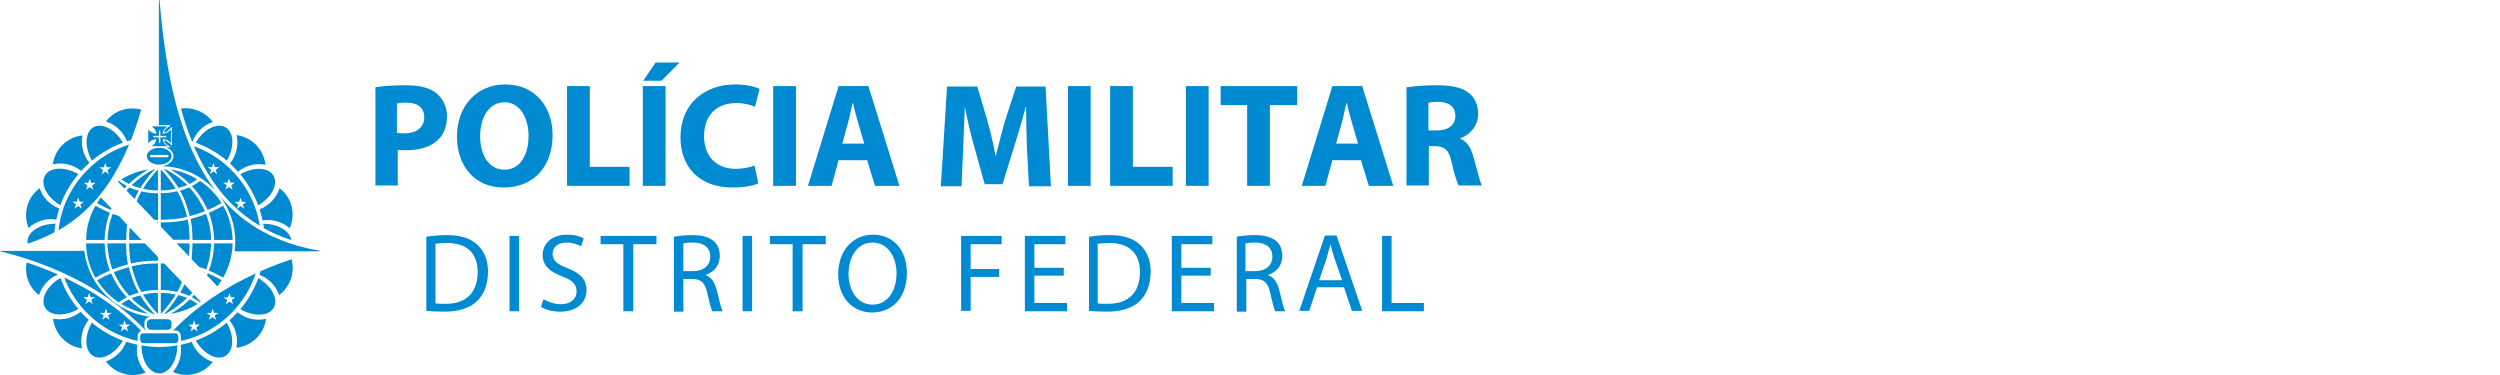 <svg width="160" height="24" viewBox="0 0 160 24" fill="none" xmlns="http://www.w3.org/2000/svg">
<path d="M10.747 8.149C10.605 8.24 10.504 8.372 10.483 8.484C10.625 8.464 10.757 8.383 10.879 8.24L11.001 8.109V9.336L10.879 9.205C10.767 9.083 10.636 9.002 10.483 8.981C10.524 9.113 10.605 9.215 10.737 9.306L10.94 9.428H10.636C10.707 9.458 10.767 9.489 10.828 9.529C11.011 9.651 11.102 9.824 11.102 9.996C11.102 10.179 11.001 10.341 10.828 10.463C10.707 10.544 10.544 10.605 10.372 10.636H10.392C10.432 10.636 10.473 10.638 10.514 10.64C10.554 10.643 10.595 10.646 10.636 10.646H10.656L10.899 10.676H10.909C10.991 10.686 11.072 10.696 11.143 10.717H11.153C11.194 10.727 11.232 10.734 11.27 10.742L11.271 10.742C11.308 10.75 11.347 10.757 11.386 10.767H11.397C11.478 10.788 11.549 10.808 11.62 10.828C11.63 10.828 11.63 10.828 11.64 10.838C11.676 10.849 11.714 10.861 11.752 10.874C11.79 10.887 11.828 10.899 11.863 10.909C11.868 10.909 11.871 10.912 11.874 10.915C11.876 10.917 11.879 10.92 11.884 10.92C11.919 10.935 11.955 10.947 11.99 10.96C12.026 10.973 12.061 10.986 12.097 11.001C12.102 11.001 12.107 11.003 12.112 11.006C12.117 11.008 12.122 11.011 12.127 11.011C12.198 11.041 12.259 11.072 12.32 11.102C12.325 11.107 12.33 11.11 12.335 11.112C12.34 11.115 12.345 11.117 12.351 11.123L12.533 11.214C12.543 11.224 12.564 11.234 12.574 11.234C12.635 11.265 12.685 11.295 12.746 11.336C12.757 11.341 12.764 11.346 12.772 11.351C12.779 11.356 12.787 11.361 12.797 11.366C12.848 11.396 12.899 11.427 12.949 11.468C12.959 11.473 12.97 11.48 12.98 11.488C12.99 11.495 13 11.503 13.01 11.508C13.061 11.539 13.101 11.569 13.142 11.61C13.152 11.62 13.165 11.63 13.178 11.64C13.19 11.65 13.203 11.66 13.213 11.671L13.335 11.762C13.365 11.782 13.396 11.813 13.416 11.833C13.447 11.863 13.477 11.894 13.518 11.924L13.69 12.097C13.751 12.158 13.802 12.219 13.852 12.28C13.568 11.914 13.305 11.528 13.061 11.123C12.716 10.544 12.401 9.925 12.117 9.235C11.153 6.901 10.534 3.917 10.209 0.02C10.209 0.01 10.199 0 10.189 0C10.179 0 10.169 0.01 10.169 0.02V8.007H10.92L10.747 8.149Z" fill="#008AD2"/>
<path d="M8.129 9.042C8.21 9.012 8.291 8.991 8.383 8.971C8.626 8.352 8.839 7.703 9.032 7.012C8.677 6.921 8.291 6.911 7.916 7.012C7.439 7.134 7.053 7.418 6.779 7.774C7.378 7.966 7.885 8.423 8.129 9.042Z" fill="#008AD2"/>
<path d="M14.715 10.463C14.756 10.504 14.796 10.542 14.837 10.58C14.877 10.618 14.918 10.656 14.959 10.696C15.05 10.788 15.141 10.889 15.233 10.991C15.73 10.575 16.379 10.432 16.988 10.544C16.938 10.077 16.735 9.621 16.369 9.255C16.024 8.91 15.588 8.707 15.141 8.646C15.283 9.276 15.141 9.945 14.715 10.463Z" fill="#008AD2"/>
<path d="M16.613 13.396C16.684 13.629 16.755 13.863 16.806 14.106C17.445 14.005 18.074 14.198 18.541 14.604C18.734 14.167 18.785 13.67 18.653 13.183C18.531 12.706 18.247 12.32 17.892 12.046C17.699 12.645 17.242 13.152 16.613 13.396Z" fill="#008AD2"/>
<path d="M16.674 17.354C16.653 17.435 16.633 17.506 16.603 17.587C17.212 17.82 17.658 18.297 17.861 18.886C18.237 18.602 18.531 18.196 18.663 17.709C18.764 17.333 18.754 16.948 18.663 16.593C17.973 16.816 17.313 17.08 16.674 17.354Z" fill="#008AD2"/>
<path d="M14.969 20.226C15.009 20.185 15.047 20.145 15.085 20.104C15.124 20.063 15.162 20.023 15.202 19.982C15.72 20.408 16.39 20.55 17.029 20.408C16.968 20.855 16.765 21.291 16.42 21.636C16.055 22.002 15.598 22.205 15.131 22.255C15.243 21.646 15.101 20.997 14.685 20.5C14.73 20.454 14.778 20.408 14.827 20.363C14.875 20.317 14.923 20.271 14.969 20.226Z" fill="#008AD2"/>
<path d="M5.196 10.94C5.237 10.899 5.275 10.859 5.313 10.818C5.351 10.778 5.389 10.737 5.429 10.696C5.521 10.605 5.622 10.514 5.724 10.422C5.308 9.925 5.166 9.276 5.277 8.667C4.81 8.717 4.354 8.92 3.988 9.286C3.643 9.631 3.44 10.067 3.379 10.514C4.009 10.382 4.678 10.524 5.196 10.94Z" fill="#008AD2"/>
<path d="M3.795 13.345C3.187 13.112 2.74 12.635 2.537 12.046C2.151 12.33 1.867 12.736 1.735 13.223C1.614 13.7 1.654 14.167 1.827 14.593C2.294 14.157 2.943 13.944 3.603 14.056C3.653 13.812 3.724 13.579 3.795 13.345Z" fill="#008AD2"/>
<path d="M5.673 20.469C5.632 20.429 5.592 20.39 5.551 20.352C5.511 20.314 5.47 20.276 5.429 20.236C5.384 20.19 5.338 20.142 5.292 20.094C5.247 20.046 5.201 19.997 5.155 19.952C4.658 20.368 4.009 20.51 3.4 20.398C3.45 20.865 3.653 21.322 4.019 21.687C4.364 22.032 4.8 22.235 5.247 22.296C5.115 21.657 5.257 20.987 5.673 20.469Z" fill="#008AD2"/>
<path d="M8.788 22.062C8.545 22.012 8.312 21.941 8.078 21.87C7.845 22.479 7.368 22.925 6.779 23.128C7.063 23.514 7.469 23.798 7.956 23.93C8.433 24.052 8.9 24.011 9.326 23.838C8.89 23.372 8.677 22.722 8.788 22.062Z" fill="#008AD2"/>
<path d="M12.269 21.88C12.036 21.951 11.803 22.022 11.559 22.073C11.66 22.712 11.468 23.341 11.062 23.808C11.498 24.001 11.995 24.052 12.482 23.92C12.959 23.798 13.345 23.514 13.619 23.159C13.02 22.966 12.513 22.509 12.269 21.88Z" fill="#008AD2"/>
<path d="M10.199 22.205C9.803 22.205 9.428 22.174 9.052 22.103C9.052 23.098 9.57 23.899 10.199 23.899C10.828 23.899 11.346 23.098 11.346 22.103C10.97 22.174 10.585 22.205 10.199 22.205Z" fill="#008AD2"/>
<path d="M12.533 21.799C13.03 22.661 13.883 23.098 14.421 22.783C14.969 22.468 15.009 21.515 14.512 20.652C13.924 21.139 13.254 21.525 12.533 21.799Z" fill="#008AD2"/>
<path d="M15.375 11.153C15.862 11.742 16.258 12.411 16.521 13.142C17.384 12.645 17.82 11.792 17.506 11.255C17.201 10.696 16.247 10.656 15.375 11.153Z" fill="#008AD2"/>
<path d="M12.533 9.133C13.264 9.397 13.934 9.793 14.522 10.28C15.02 9.418 14.979 8.464 14.431 8.149C13.873 7.834 13.03 8.271 12.533 9.133Z" fill="#008AD2"/>
<path d="M7.865 9.133C7.368 8.271 6.515 7.834 5.977 8.149C5.429 8.464 5.389 9.418 5.886 10.28C6.464 9.793 7.134 9.407 7.865 9.133Z" fill="#008AD2"/>
<path d="M3.867 13.132C4.13 12.401 4.526 11.732 5.013 11.143C4.151 10.646 3.197 10.686 2.882 11.234C2.568 11.792 3.004 12.635 3.867 13.132Z" fill="#008AD2"/>
<path d="M1.761 15.532C1.763 15.555 1.766 15.578 1.766 15.598C2.375 15.395 2.953 15.151 3.481 14.867L3.486 14.822C3.505 14.653 3.524 14.477 3.552 14.319C2.557 14.319 1.756 14.837 1.756 15.466C1.756 15.486 1.758 15.509 1.761 15.532Z" fill="#008AD2"/>
<path d="M5.013 19.779C4.526 19.191 4.13 18.521 3.867 17.79C3.004 18.287 2.568 19.14 2.882 19.678C3.197 20.236 4.151 20.276 5.013 19.779Z" fill="#008AD2"/>
<path d="M7.865 21.799C7.134 21.535 6.465 21.139 5.876 20.652C5.379 21.515 5.419 22.468 5.967 22.783C6.525 23.098 7.368 22.651 7.865 21.799Z" fill="#008AD2"/>
<path fill-rule="evenodd" clip-rule="evenodd" d="M9.489 9.164C9.631 9.002 9.803 8.92 9.996 8.91C9.976 9.123 9.864 9.265 9.702 9.357H10.717C10.544 9.245 10.443 9.103 10.412 8.9C10.625 8.91 10.798 8.991 10.94 9.154V8.281C10.777 8.464 10.605 8.555 10.412 8.555C10.402 8.393 10.534 8.21 10.717 8.088H9.702C9.874 8.2 9.986 8.342 10.016 8.565C9.793 8.535 9.631 8.454 9.489 8.301V9.164ZM9.813 8.697H10.169V8.352H10.26V8.697H10.636V8.788H10.26V9.144H10.169V8.788H9.813V8.697Z" fill="#008AD2"/>
<path fill-rule="evenodd" clip-rule="evenodd" d="M9.621 10.372C9.763 10.473 9.966 10.534 10.189 10.534C10.412 10.534 10.615 10.473 10.757 10.372C10.899 10.27 10.98 10.138 10.98 9.996C10.98 9.854 10.889 9.722 10.757 9.621C10.615 9.519 10.412 9.458 10.189 9.458C9.966 9.458 9.763 9.519 9.621 9.621C9.479 9.722 9.397 9.854 9.397 9.996C9.397 10.138 9.489 10.27 9.621 10.372ZM9.61 9.966C9.61 9.935 9.631 9.915 9.661 9.915H10.727C10.757 9.915 10.778 9.935 10.778 9.966V10.016C10.778 10.047 10.757 10.067 10.727 10.067H9.661C9.631 10.067 9.61 10.047 9.61 10.016V9.966Z" fill="#008AD2"/>
<path d="M16.532 17.8C16.268 18.531 15.872 19.201 15.385 19.789C16.247 20.287 17.201 20.246 17.516 19.698C17.831 19.14 17.384 18.297 16.532 17.8Z" fill="#008AD2"/>
<path d="M14.096 12.584C15.659 14.441 17.749 15.578 20.439 16.044C20.459 16.044 20.459 16.055 20.459 16.065C20.459 16.075 20.449 16.085 20.439 16.085H15.02V16.044C15.05 15.852 15.06 15.659 15.06 15.466C15.06 14.39 14.695 13.386 14.096 12.584Z" fill="#008AD2"/>
<path fill-rule="evenodd" clip-rule="evenodd" d="M6.282 12.614C5.561 13.467 4.719 14.177 3.745 14.735C3.907 13.233 4.587 11.884 5.602 10.869C6.333 10.128 7.246 9.57 8.261 9.255C7.977 9.935 7.662 10.564 7.317 11.143C7.084 11.549 6.83 11.914 6.556 12.269C6.464 12.391 6.373 12.503 6.282 12.614ZM6.738 10.432L6.647 10.707H6.363L6.596 10.879L6.505 11.153L6.738 10.98L6.972 11.153L6.881 10.879L7.114 10.707H6.83L6.738 10.432ZM5.003 13.183L5.237 13.355L5.145 13.081L5.379 12.909H5.094L5.003 12.635L4.912 12.909H4.628L4.861 13.081L4.77 13.355L5.003 13.183ZM5.835 11.701L5.744 11.427L5.653 11.701H5.368L5.602 11.874L5.511 12.148L5.744 11.975L5.977 12.148L5.886 11.874L6.119 11.701H5.835Z" fill="#008AD2"/>
<path d="M12.636 19.09C12.723 19.179 12.795 19.254 12.848 19.312C12.844 19.317 12.838 19.321 12.831 19.326C12.821 19.333 12.809 19.341 12.797 19.353C12.604 19.211 12.442 19.109 12.28 19.018C12.305 18.993 12.328 18.967 12.351 18.942C12.373 18.917 12.396 18.891 12.422 18.866C12.499 18.948 12.571 19.022 12.635 19.089L12.636 19.09Z" fill="#008AD2"/>
<path d="M12.127 18.937C11.955 18.856 11.772 18.795 11.549 18.734C11.539 18.734 11.528 18.724 11.539 18.724C11.64 18.551 11.721 18.379 11.803 18.196C11.92 18.326 12.033 18.444 12.14 18.555C12.198 18.616 12.256 18.676 12.31 18.734C12.249 18.805 12.188 18.876 12.127 18.937Z" fill="#008AD2"/>
<path d="M10.92 20.084C11.336 19.85 11.762 19.546 12.148 19.16C12.32 19.241 12.462 19.333 12.645 19.454C12.127 19.769 11.539 19.992 10.92 20.084Z" fill="#008AD2"/>
<path d="M11.346 18.683C10.94 18.592 10.666 18.561 10.29 18.561V16.856C10.372 16.866 10.443 16.866 10.514 16.866L10.649 17.009C11.005 17.383 11.344 17.739 11.65 18.054C11.569 18.267 11.457 18.48 11.346 18.683Z" fill="#008AD2"/>
<path d="M10.311 16.648C10.318 16.656 10.326 16.664 10.331 16.674H10.29V16.623C10.296 16.633 10.303 16.641 10.311 16.648Z" fill="#008AD2"/>
<path d="M10.453 20.124C10.453 20.124 10.544 20.053 10.625 19.962C10.93 19.617 11.194 19.262 11.417 18.876V18.886C11.437 18.896 11.468 18.906 11.488 18.906C11.681 18.957 11.833 19.008 11.975 19.069C11.569 19.465 11.133 19.769 10.717 20.012C10.595 20.084 10.453 20.124 10.453 20.124Z" fill="#008AD2"/>
<path d="M8.423 17.049C8.981 16.907 9.387 16.866 10.108 16.856V18.561C9.732 18.561 9.458 18.592 9.052 18.683C8.89 18.419 8.768 18.135 8.667 17.841C8.565 17.536 8.484 17.293 8.423 17.049Z" fill="#008AD2"/>
<path d="M10.108 18.744V20.073C10.108 20.073 10.067 20.053 10.016 20.002C9.682 19.627 9.397 19.251 9.154 18.856C9.509 18.774 9.773 18.744 10.108 18.744Z" fill="#008AD2"/>
<path d="M9.773 19.972C9.854 20.063 9.945 20.134 9.945 20.134C9.935 20.134 9.793 20.094 9.671 20.033C9.245 19.789 8.809 19.485 8.413 19.089C8.565 19.028 8.707 18.977 8.9 18.927C8.92 18.916 8.941 18.906 8.971 18.906V18.896C9.194 19.272 9.468 19.627 9.773 19.972Z" fill="#008AD2"/>
<path d="M8.301 14.563C8.545 14.817 8.799 15.08 9.062 15.354H8.261C8.261 15.05 8.281 14.796 8.301 14.563Z" fill="#008AD2"/>
<path d="M10.382 20.002C10.331 20.053 10.29 20.073 10.29 20.073V18.744C10.625 18.744 10.889 18.774 11.244 18.856C11.001 19.251 10.717 19.627 10.382 20.002Z" fill="#008AD2"/>
<path d="M13.294 17.496C13.599 17.618 13.883 17.76 14.187 17.932L13.913 18.328C13.85 18.26 13.763 18.168 13.656 18.055C13.541 17.933 13.402 17.786 13.244 17.618C13.254 17.577 13.274 17.536 13.294 17.496Z" fill="#008AD2"/>
<path d="M12.057 16.369C11.813 16.115 11.559 15.851 11.305 15.578H12.137C12.127 15.902 12.117 16.166 12.087 16.4L12.057 16.369Z" fill="#008AD2"/>
<path d="M11.064 15.315C10.809 15.05 10.545 14.776 10.29 14.502V14.238C11.031 14.228 11.457 14.197 12.016 14.056C12.097 14.421 12.127 14.796 12.137 15.344H11.092L11.064 15.315Z" fill="#008AD2"/>
<path d="M8.281 11.995C8.454 12.077 8.626 12.137 8.849 12.198H8.89C8.778 12.381 8.697 12.553 8.616 12.736C8.423 12.543 8.251 12.361 8.098 12.198C8.159 12.127 8.22 12.056 8.281 11.995Z" fill="#008AD2"/>
<path d="M7.763 19.454C7.936 19.333 8.078 19.241 8.251 19.16C8.646 19.546 9.062 19.85 9.489 20.084C8.87 19.992 8.281 19.769 7.763 19.454Z" fill="#008AD2"/>
<path d="M8.078 15.354H6.881C6.901 14.817 6.972 14.289 7.215 13.69C7.347 13.741 7.489 13.792 7.621 13.832C7.784 14.005 7.956 14.187 8.139 14.38C8.098 14.654 8.088 14.959 8.078 15.354Z" fill="#008AD2"/>
<path d="M13.71 15.354C13.68 14.796 13.609 14.248 13.365 13.619C13.68 13.487 13.964 13.345 14.279 13.162C14.654 13.812 14.867 14.553 14.888 15.354H13.71Z" fill="#008AD2"/>
<path d="M10.047 14.248H10.108V14.319C10.098 14.309 10.088 14.296 10.077 14.284C10.067 14.271 10.057 14.258 10.047 14.248Z" fill="#008AD2"/>
<path d="M9.052 12.249C9.458 12.34 9.732 12.371 10.108 12.371H10.118V14.076C10.037 14.066 9.956 14.066 9.874 14.066C9.468 13.649 9.083 13.244 8.748 12.888C8.829 12.665 8.931 12.462 9.052 12.249Z" fill="#008AD2"/>
<path d="M7.302 13.523C7.297 13.52 7.292 13.518 7.287 13.518V13.497L7.317 13.528C7.312 13.528 7.307 13.525 7.302 13.523Z" fill="#008AD2"/>
<path d="M7.094 13.436C6.799 13.315 6.505 13.173 6.211 13L6.454 12.635C6.511 12.695 6.588 12.775 6.681 12.871C6.806 13 6.96 13.16 7.134 13.345C7.129 13.36 7.122 13.376 7.114 13.391C7.106 13.406 7.099 13.421 7.094 13.436Z" fill="#008AD2"/>
<path d="M13.02 17.374C13.051 17.394 13.081 17.404 13.112 17.415C13.112 17.427 13.108 17.435 13.105 17.442C13.103 17.447 13.101 17.451 13.101 17.455L13.02 17.374Z" fill="#008AD2"/>
<path d="M7.752 11.842C7.665 11.753 7.593 11.678 7.54 11.62C7.561 11.61 7.581 11.589 7.591 11.569C7.784 11.711 7.946 11.813 8.109 11.904C8.083 11.929 8.06 11.957 8.038 11.985C8.015 12.013 7.992 12.041 7.966 12.066C7.889 11.984 7.816 11.909 7.752 11.842Z" fill="#008AD2"/>
<path d="M12.32 15.578H13.518C13.487 16.116 13.426 16.643 13.193 17.242C13.041 17.181 12.889 17.131 12.737 17.08C12.66 16.997 12.579 16.915 12.498 16.831C12.419 16.75 12.339 16.667 12.259 16.582C12.29 16.298 12.31 15.994 12.32 15.578Z" fill="#008AD2"/>
<path d="M10.079 16.421L10.108 16.451H10.118V16.684C9.367 16.694 8.951 16.724 8.383 16.867C8.311 16.501 8.271 16.126 8.261 15.578H9.276C9.54 15.862 9.814 16.146 10.079 16.421Z" fill="#008AD2"/>
<path d="M8.068 15.578C8.078 16.156 8.109 16.532 8.19 16.917C7.865 17.009 7.53 17.11 7.195 17.242C6.972 16.633 6.901 16.116 6.87 15.578H8.068Z" fill="#008AD2"/>
<path d="M6.688 15.354H5.511C5.521 14.553 5.744 13.802 6.109 13.162C6.424 13.345 6.708 13.487 7.023 13.619C6.789 14.248 6.718 14.806 6.688 15.354Z" fill="#008AD2"/>
<path d="M10.29 12.188V10.859C10.29 10.859 10.331 10.879 10.382 10.93C10.717 11.305 11.001 11.681 11.244 12.076C10.889 12.158 10.615 12.188 10.29 12.188Z" fill="#008AD2"/>
<path d="M13.71 15.578H14.888C14.867 16.379 14.654 17.12 14.279 17.77C13.964 17.587 13.68 17.445 13.365 17.313C13.609 16.684 13.68 16.126 13.71 15.578Z" fill="#008AD2"/>
<path d="M10.016 10.93C10.067 10.879 10.108 10.859 10.108 10.859V12.188C9.773 12.188 9.509 12.158 9.154 12.076C9.397 11.681 9.692 11.305 10.016 10.93Z" fill="#008AD2"/>
<path d="M10.625 10.96C10.544 10.869 10.453 10.798 10.453 10.798C10.453 10.798 10.595 10.838 10.727 10.899C11.143 11.143 11.589 11.447 11.985 11.843C11.833 11.904 11.691 11.955 11.498 12.005C11.478 12.016 11.447 12.026 11.427 12.026V12.036C11.204 11.661 10.93 11.305 10.625 10.96Z" fill="#008AD2"/>
<path d="M11.975 13.873C11.417 14.015 11.011 14.055 10.29 14.066V12.361C10.666 12.361 10.94 12.33 11.346 12.239C11.498 12.503 11.63 12.787 11.732 13.081C11.843 13.386 11.914 13.629 11.975 13.873Z" fill="#008AD2"/>
<path d="M8.91 12.016C8.717 11.965 8.565 11.914 8.423 11.853C8.819 11.468 9.255 11.153 9.692 10.92C9.813 10.849 9.956 10.808 9.956 10.808C9.956 10.808 9.864 10.879 9.783 10.97C9.479 11.315 9.205 11.671 8.981 12.046V12.036C8.973 12.033 8.966 12.03 8.959 12.028C8.94 12.021 8.925 12.016 8.91 12.016Z" fill="#008AD2"/>
<path d="M9.489 10.849C9.073 11.082 8.646 11.386 8.251 11.772C8.078 11.691 7.936 11.6 7.763 11.478C8.281 11.163 8.87 10.94 9.489 10.849Z" fill="#008AD2"/>
<path d="M8.849 18.734C8.636 18.795 8.454 18.866 8.281 18.937C7.987 18.622 7.723 18.267 7.51 17.861C7.418 17.709 7.347 17.567 7.287 17.415C7.601 17.293 7.916 17.191 8.24 17.1C8.301 17.343 8.383 17.587 8.484 17.881C8.586 18.186 8.717 18.46 8.88 18.734H8.849Z" fill="#008AD2"/>
<path d="M11.539 12.198C11.762 12.137 11.945 12.066 12.117 11.995C12.411 12.31 12.675 12.655 12.888 13.071C12.98 13.223 13.051 13.365 13.112 13.518C12.787 13.639 12.472 13.741 12.148 13.832C12.087 13.589 12.005 13.345 11.904 13.051C11.803 12.746 11.671 12.472 11.508 12.198H11.539Z" fill="#008AD2"/>
<path d="M12.32 15.354C12.31 14.766 12.28 14.4 12.198 14.015C12.533 13.924 12.858 13.822 13.183 13.69C13.426 14.299 13.487 14.817 13.518 15.354H12.32Z" fill="#008AD2"/>
<path d="M8.119 19.018C7.946 19.109 7.784 19.221 7.601 19.353C7.033 18.977 6.566 18.5 6.221 17.932C6.515 17.76 6.81 17.618 7.104 17.496C7.175 17.638 7.246 17.78 7.327 17.932C7.55 18.348 7.814 18.703 8.119 19.018Z" fill="#008AD2"/>
<path d="M12.137 11.772C11.752 11.386 11.326 11.082 10.909 10.849C11.539 10.94 12.117 11.163 12.624 11.478C12.452 11.6 12.31 11.691 12.137 11.772Z" fill="#008AD2"/>
<path d="M6.698 15.578C6.718 16.136 6.789 16.684 7.033 17.313C6.718 17.445 6.424 17.587 6.109 17.77C5.734 17.12 5.521 16.379 5.511 15.578H6.698Z" fill="#008AD2"/>
<path d="M12.28 11.914C12.452 11.823 12.614 11.711 12.797 11.579C13.355 11.945 13.832 12.432 14.177 13C13.873 13.172 13.589 13.315 13.284 13.436C13.223 13.294 13.152 13.152 13.071 13C12.848 12.584 12.574 12.229 12.28 11.914Z" fill="#008AD2"/>
<path d="M11.224 21.961H9.164C9.062 21.961 8.981 21.87 8.971 21.748V21.545C8.971 21.423 9.062 21.332 9.164 21.332H11.224C11.336 21.332 11.417 21.423 11.417 21.545V21.748C11.417 21.87 11.325 21.961 11.224 21.961Z" fill="#008AD2"/>
<path d="M9.408 20.875V20.662C9.408 20.54 9.519 20.439 9.661 20.429H10.727C10.869 20.429 10.98 20.54 10.98 20.662V20.875C10.98 21.007 10.869 21.108 10.727 21.108H9.661C9.519 21.108 9.408 20.997 9.408 20.875Z" fill="#008AD2"/>
<path d="M9.347 21.159H9.326C8.423 20.215 7.287 19.282 5.927 18.46C4.303 17.486 2.334 16.654 0.02 16.085L0.01 16.085C0.004 16.079 0.002 16.077 0.001 16.074C0 16.072 0 16.069 0 16.065C0 16.055 0.01 16.055 0.02 16.055H5.399V16.085C5.673 18.287 7.429 20.023 9.641 20.276H9.621C9.519 20.276 9.428 20.317 9.357 20.388C9.286 20.459 9.245 20.55 9.245 20.652V20.906C9.245 20.997 9.286 21.088 9.347 21.159Z" fill="#008AD2"/>
<path fill-rule="evenodd" clip-rule="evenodd" d="M9.032 21.169C8.981 21.19 8.941 21.22 8.9 21.271C8.839 21.332 8.809 21.433 8.809 21.535V21.819C7.571 21.545 6.465 20.926 5.602 20.063C4.952 19.414 4.435 18.632 4.11 17.76C4.689 18.034 5.247 18.328 5.785 18.642C7.033 19.383 8.119 20.236 9.032 21.169ZM5.703 19.292L5.937 19.465L5.845 19.18L6.079 19.018H5.795L5.703 18.744L5.612 19.018H5.328L5.561 19.191L5.47 19.465L5.703 19.292ZM6.779 20.297L7.013 20.469L6.921 20.185L7.155 20.023H6.87L6.779 19.749L6.688 20.023H6.404L6.637 20.195L6.546 20.469L6.779 20.297ZM7.966 21.048L8.2 21.22L8.109 20.936L8.342 20.774H8.058L7.966 20.5L7.875 20.774H7.591L7.824 20.946L7.733 21.22L7.966 21.048Z" fill="#008AD2"/>
<path d="M1.705 16.796C2.395 17.029 3.065 17.283 3.704 17.567C3.116 17.82 2.689 18.308 2.497 18.886C2.141 18.612 1.857 18.226 1.735 17.75C1.654 17.425 1.644 17.1 1.705 16.796Z" fill="#008AD2"/>
<path fill-rule="evenodd" clip-rule="evenodd" d="M14.786 20.063C13.924 20.926 12.817 21.555 11.579 21.819C11.589 21.799 11.589 21.788 11.579 21.788V21.545C11.579 21.433 11.539 21.342 11.488 21.271C11.437 21.2 11.366 21.159 11.285 21.159H11.082C12.462 19.708 14.279 18.46 16.369 17.496C16.044 18.47 15.496 19.353 14.786 20.063ZM14.685 18.754L14.593 19.028L14.309 19.038L14.543 19.201L14.451 19.475L14.685 19.302L14.918 19.475L14.827 19.201L15.06 19.028H14.776L14.685 18.754ZM13.609 19.749L13.518 20.023L13.223 20.033L13.457 20.195L13.365 20.469L13.599 20.297L13.832 20.469L13.741 20.195L13.984 20.023H13.7L13.609 19.749ZM12.422 20.5L12.33 20.774L12.046 20.784L12.28 20.946L12.188 21.22L12.422 21.048L12.655 21.22L12.564 20.946L12.797 20.774H12.513L12.422 20.5Z" fill="#008AD2"/>
<path d="M16.884 14.579C16.875 14.494 16.865 14.402 16.846 14.319C17.79 14.319 18.561 14.786 18.642 15.365C18.013 15.162 17.435 14.908 16.887 14.603L16.884 14.579Z" fill="#008AD2"/>
<path fill-rule="evenodd" clip-rule="evenodd" d="M13.264 11.031C12.949 10.514 12.675 9.956 12.411 9.357C13.315 9.682 14.127 10.199 14.796 10.869C15.75 11.823 16.41 13.061 16.623 14.451C15.253 13.629 14.147 12.503 13.264 11.031ZM13.66 10.97L13.893 11.143L13.802 10.869L14.035 10.696H13.751L13.66 10.422L13.568 10.696H13.284L13.518 10.869L13.426 11.143L13.66 10.97ZM15.486 12.919L15.395 12.645L15.304 12.919H15.02L15.253 13.091L15.162 13.365L15.395 13.193L15.629 13.365L15.537 13.091L15.771 12.919H15.486ZM14.888 12.137L14.796 11.863L15.03 11.691H14.746L14.654 11.417L14.563 11.691H14.279L14.512 11.863L14.421 12.137L14.654 11.965L14.888 12.137Z" fill="#008AD2"/>
<path d="M13.619 7.804C13.03 8.007 12.553 8.454 12.32 9.062C12.315 9.062 12.31 9.06 12.305 9.057C12.3 9.055 12.295 9.052 12.29 9.052C12.026 8.403 11.792 7.713 11.579 6.952C11.853 6.911 12.148 6.921 12.442 7.002C12.929 7.134 13.335 7.429 13.619 7.804Z" fill="#008AD2"/>
<path d="M42.332 5.166L43.498 4H41.961L41.166 5.166H42.332Z" fill="#008AD2"/>
<path d="M42.597 11.894V5.51H41.14V11.894H42.597Z" fill="#008AD2"/>
<path fill-rule="evenodd" clip-rule="evenodd" d="M35.365 8.636C35.365 10.729 34.093 12 32.239 12C30.331 12 29.245 10.57 29.245 8.742C29.245 6.835 30.464 5.404 32.345 5.404C34.279 5.404 35.365 6.888 35.365 8.636ZM30.729 8.715C30.729 9.961 31.311 10.861 32.292 10.861C33.272 10.861 33.828 9.934 33.828 8.689C33.828 7.55 33.272 6.543 32.292 6.543C31.311 6.543 30.729 7.497 30.729 8.715Z" fill="#008AD2"/>
<path fill-rule="evenodd" clip-rule="evenodd" d="M25.96 5.457C25.06 5.457 24.45 5.51 24 5.589H24.026V11.868H25.457V9.589C25.59 9.616 25.775 9.616 25.96 9.616C26.808 9.616 27.523 9.431 28.027 8.954C28.398 8.609 28.609 8.079 28.609 7.444C28.609 6.808 28.318 6.278 27.921 5.96C27.497 5.616 26.861 5.457 25.96 5.457ZM25.907 8.53C25.695 8.53 25.563 8.53 25.43 8.503H25.404V6.622C25.51 6.596 25.722 6.569 26.013 6.569C26.755 6.569 27.152 6.914 27.152 7.497C27.152 8.132 26.675 8.53 25.907 8.53Z" fill="#008AD2"/>
<path d="M37.749 5.51H36.292V11.894H40.292V10.675H37.749V5.51Z" fill="#008AD2"/>
<path d="M48.531 11.736C48.266 11.868 47.657 12 46.888 12C44.69 12 43.55 10.623 43.55 8.795C43.55 6.623 45.113 5.404 47.047 5.404C47.789 5.404 48.372 5.563 48.61 5.696L48.319 6.835C48.027 6.702 47.63 6.596 47.1 6.596C45.961 6.596 45.06 7.285 45.06 8.715C45.06 9.987 45.829 10.808 47.1 10.808C47.524 10.808 48.027 10.702 48.292 10.596L48.531 11.736Z" fill="#008AD2"/>
<path d="M50.941 5.51V11.894H49.484V5.51H50.941Z" fill="#008AD2"/>
<path fill-rule="evenodd" clip-rule="evenodd" d="M53.67 10.252L53.22 11.894H51.71L53.67 5.51H55.577L57.564 11.894H56.001L55.498 10.252H53.67ZM55.312 9.192L54.915 7.841C54.809 7.47 54.677 6.993 54.597 6.596H54.571C54.518 6.781 54.471 7 54.425 7.218C54.379 7.437 54.332 7.655 54.279 7.841L53.908 9.192H55.312Z" fill="#008AD2"/>
<path d="M65.723 9.457C65.697 8.689 65.67 7.762 65.67 6.834H65.644C65.432 7.656 65.167 8.556 64.929 9.298L64.16 11.788H63.021L62.333 9.325C62.121 8.583 61.909 7.656 61.75 6.834C61.735 7.31 61.713 7.816 61.692 8.307L61.691 8.31C61.673 8.721 61.656 9.122 61.644 9.484L61.538 11.921H60.213L60.611 5.536H62.544L63.18 7.682C63.392 8.424 63.578 9.219 63.71 9.96H63.737C63.922 9.219 64.134 8.371 64.346 7.656L65.035 5.536H66.915L67.26 11.921H65.856L65.723 9.457Z" fill="#008AD2"/>
<path d="M69.803 5.51V11.894H68.346V5.51H69.803Z" fill="#008AD2"/>
<path d="M71.048 5.51H72.505V10.675H75.048V11.894H71.048V5.51Z" fill="#008AD2"/>
<path d="M77.353 5.51V11.894H75.896V5.51H77.353Z" fill="#008AD2"/>
<path d="M79.817 6.728H78.121V5.51H83.022V6.728H81.274V11.894H79.817V6.728Z" fill="#008AD2"/>
<path fill-rule="evenodd" clip-rule="evenodd" d="M85.274 10.252L84.823 11.894H83.314L85.274 5.51H87.181L89.168 11.894H87.605L87.102 10.252H85.274ZM86.916 9.192L86.519 7.841C86.413 7.47 86.281 6.993 86.201 6.596H86.174C86.122 6.781 86.075 7 86.029 7.218C85.983 7.436 85.936 7.656 85.883 7.841L85.512 9.192H86.916Z" fill="#008AD2"/>
<path fill-rule="evenodd" clip-rule="evenodd" d="M90.016 5.589C90.493 5.51 91.181 5.457 91.95 5.457C92.903 5.457 93.566 5.589 94.016 5.96C94.387 6.252 94.599 6.702 94.599 7.285C94.599 8.106 94.016 8.662 93.46 8.848V8.874C93.91 9.06 94.148 9.484 94.307 10.066C94.384 10.325 94.457 10.601 94.526 10.86C94.646 11.315 94.753 11.716 94.837 11.868H93.354C93.248 11.682 93.089 11.179 92.903 10.384C92.744 9.589 92.453 9.378 91.87 9.351H91.446V11.868H90.016V5.589ZM92.002 8.344C92.718 8.344 93.142 7.974 93.142 7.417C93.142 6.834 92.744 6.543 92.082 6.517C91.738 6.517 91.526 6.543 91.42 6.569V8.344H92.002Z" fill="#008AD2"/>
<path d="M35.895 19.47C35.471 19.47 35.073 19.311 34.782 19.152L34.623 19.629C34.861 19.815 35.365 19.947 35.842 19.947C36.981 19.947 37.537 19.311 37.537 18.57C37.537 17.881 37.14 17.483 36.318 17.166C35.656 16.901 35.365 16.689 35.365 16.238C35.365 15.92 35.603 15.523 36.265 15.523C36.716 15.523 37.034 15.682 37.193 15.761L37.352 15.258C37.14 15.126 36.795 15.02 36.292 15.02C35.338 15.02 34.729 15.576 34.729 16.318C34.729 17.006 35.206 17.404 36.001 17.695C36.636 17.934 36.901 18.199 36.901 18.649C36.901 19.126 36.53 19.47 35.895 19.47Z" fill="#008AD2"/>
<path fill-rule="evenodd" clip-rule="evenodd" d="M28.583 15.046C28.08 15.046 27.629 15.099 27.258 15.152H27.285V19.894C27.603 19.921 27.974 19.947 28.424 19.947C29.351 19.947 30.093 19.709 30.543 19.259C30.994 18.808 31.232 18.172 31.232 17.378C31.232 16.609 30.967 16.053 30.543 15.656C30.119 15.258 29.484 15.046 28.583 15.046ZM28.53 19.444C28.292 19.444 28.053 19.444 27.894 19.417H27.868V15.603C28.053 15.576 28.292 15.55 28.61 15.55C29.934 15.55 30.57 16.265 30.57 17.404C30.57 18.702 29.855 19.444 28.53 19.444Z" fill="#008AD2"/>
<path d="M33.219 15.099V19.921H32.61V15.099H33.219Z" fill="#008AD2"/>
<path d="M38.438 15.629H39.895V19.921H40.53V15.629H42.014V15.099H38.438V15.629Z" fill="#008AD2"/>
<path fill-rule="evenodd" clip-rule="evenodd" d="M44.292 15.046C43.868 15.046 43.418 15.099 43.1 15.152H43.127V19.947H43.736V17.855H44.319C44.875 17.855 45.14 18.119 45.272 18.782C45.405 19.364 45.511 19.788 45.59 19.921H46.252C46.158 19.756 46.064 19.361 45.933 18.811L45.882 18.596C45.749 18.093 45.537 17.748 45.166 17.616V17.59C45.67 17.431 46.067 17.007 46.067 16.371C46.067 16 45.934 15.656 45.696 15.444C45.378 15.179 44.954 15.046 44.292 15.046ZM44.372 17.351H43.736V15.576C43.842 15.55 44.054 15.523 44.345 15.523C45.007 15.523 45.458 15.815 45.458 16.424C45.458 16.98 45.034 17.351 44.372 17.351Z" fill="#008AD2"/>
<path d="M48.133 19.921V15.099H47.524V19.921H48.133Z" fill="#008AD2"/>
<path d="M49.272 15.629H50.729V19.921H51.365V15.629H52.849V15.099H49.272V15.629Z" fill="#008AD2"/>
<path fill-rule="evenodd" clip-rule="evenodd" d="M55.816 20C57.034 20 58.041 19.126 58.041 17.457C58.041 16.026 57.193 15.02 55.869 15.02C54.597 15.02 53.644 16.026 53.644 17.563C53.644 19.02 54.544 20 55.816 20ZM55.842 19.497C54.862 19.497 54.306 18.57 54.306 17.536C54.306 16.477 54.836 15.523 55.842 15.523C56.875 15.523 57.379 16.53 57.379 17.483C57.379 18.596 56.822 19.497 55.842 19.497Z" fill="#008AD2"/>
<path d="M64.107 15.099H61.511V19.894H62.121V17.722H63.949V17.218H62.121V15.629H64.107V15.099Z" fill="#008AD2"/>
<path d="M66.2 17.642H68.081V17.139H66.2V15.629H68.187V15.099H65.591V19.921H68.293V19.391H66.2V17.642Z" fill="#008AD2"/>
<path fill-rule="evenodd" clip-rule="evenodd" d="M70.995 15.046C70.492 15.046 70.041 15.099 69.671 15.152H69.697V19.894C70.015 19.921 70.386 19.947 70.836 19.947C71.763 19.947 72.505 19.709 72.956 19.259C73.406 18.808 73.644 18.172 73.644 17.378C73.644 16.609 73.379 16.053 72.956 15.656C72.532 15.258 71.896 15.046 70.995 15.046ZM70.916 19.444C70.677 19.444 70.439 19.444 70.28 19.417H70.253V15.603C70.439 15.576 70.677 15.55 70.995 15.55C72.32 15.55 72.956 16.265 72.956 17.404C72.956 18.702 72.24 19.444 70.916 19.444Z" fill="#008AD2"/>
<path d="M75.605 17.642H77.485V17.139H75.605V15.629H77.591V15.099H74.995V19.921H77.697V19.391H75.605V17.642Z" fill="#008AD2"/>
<path fill-rule="evenodd" clip-rule="evenodd" d="M80.293 15.046C79.87 15.046 79.419 15.099 79.101 15.152H79.154V19.947H79.764V17.855H80.346C80.903 17.855 81.168 18.119 81.3 18.782C81.433 19.364 81.539 19.788 81.618 19.921H82.254C82.16 19.756 82.066 19.362 81.935 18.812L81.934 18.811L81.883 18.596C81.751 18.093 81.539 17.748 81.168 17.616V17.59C81.671 17.431 82.068 17.007 82.068 16.371C82.068 16 81.936 15.656 81.698 15.444C81.38 15.179 80.956 15.046 80.293 15.046ZM80.346 17.351H79.711V15.576C79.817 15.55 80.028 15.523 80.32 15.523C80.982 15.523 81.433 15.815 81.433 16.424C81.433 16.98 81.009 17.351 80.346 17.351Z" fill="#008AD2"/>
<path fill-rule="evenodd" clip-rule="evenodd" d="M83.79 19.894L84.294 18.384H86.016L86.519 19.894H87.181L85.539 15.072H84.797L83.154 19.894H83.79ZM85.406 16.529L85.883 17.907V17.933H84.426L84.903 16.529L85.141 15.655H85.168C85.221 15.92 85.3 16.212 85.406 16.529Z" fill="#008AD2"/>
<path d="M89.062 15.099H88.453V19.921H91.128V19.391H89.062V15.099Z" fill="#008AD2"/>
</svg>
